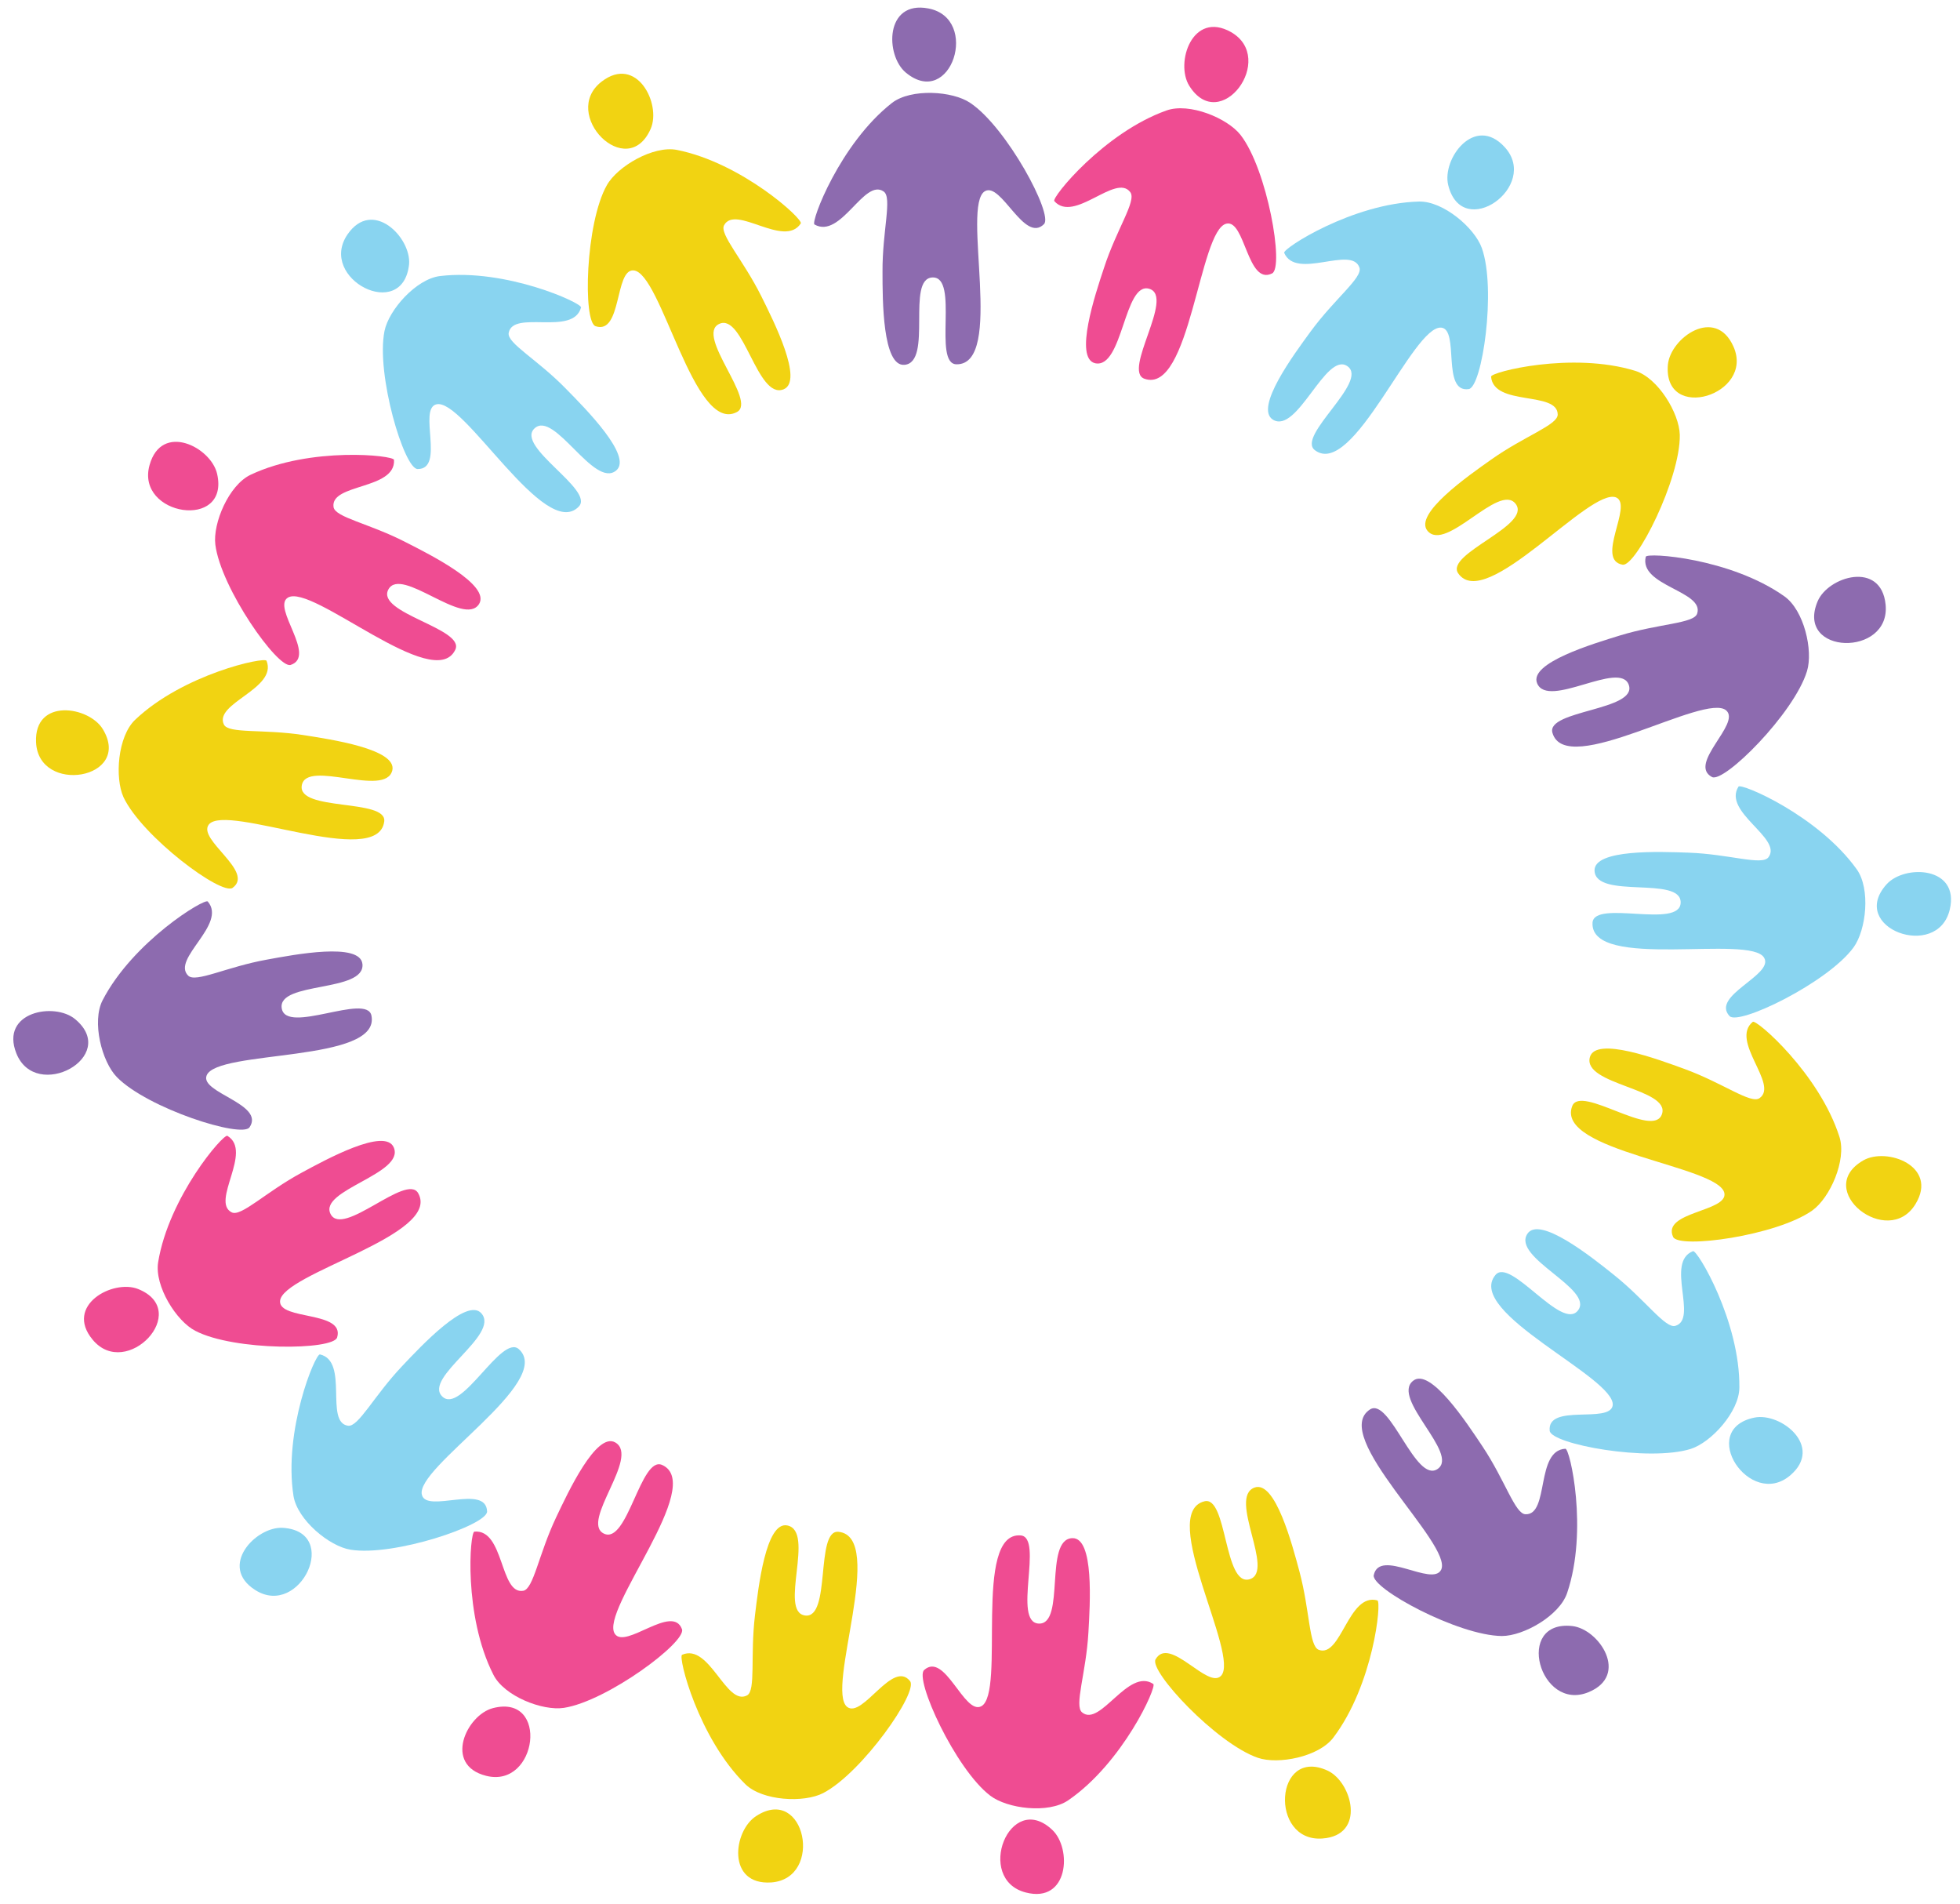 <svg xmlns="http://www.w3.org/2000/svg" viewBox="-1.51 -0.86 222.36 215.92"><title>Depositphotos_5993711_16</title><g data-name="Layer 2"><g data-name="Layer 1"><path d="M103.82.1c5.9 1.13 2.57 11.51-2.56 7.28C98.9 5.43 98.87-.86 103.82.1z" fill="#8d6baf"/><path d="M116.93 24.56c1.08-1.09-4.24-11-8.37-13.75-2-1.36-6.71-1.66-8.87 0-5.92 4.63-9.25 13.53-8.8 13.79 3 1.71 5.63-5.29 7.85-3.74 1 .68-.16 4.46-.13 9.12 0 3.17 0 10.77 2.5 10.54 3.24-.3.13-9.82 3.18-9.91s0 9.81 2.71 9.85c5.51.08.51-18 3.22-19.63 1.86-1.09 4.48 5.97 6.71 3.73z" fill="#8d6baf"/><path d="M138.15 2.78c5.23 3-1.22 11.73-4.74 6.09-1.62-2.59.35-8.56 4.74-6.09z" fill="#ef4c92"/><path d="M142.81 30.15c1.38-.69-.53-11.76-3.57-15.69-1.5-1.93-5.84-3.71-8.41-2.79-7.09 2.51-13.07 9.89-12.73 10.28 2.26 2.56 7-3.23 8.63-1 .71 1-1.57 4.18-3 8.6-1 3-3.4 10.22-1 10.79 3.17.66 3.27-9.34 6.16-8.44s-3.08 9.32-.56 10.2c5.2 1.83 6.19-16.89 9.29-17.59 2.13-.51 2.38 7.05 5.19 5.64z" fill="#ef4c92"/><path d="M169.19 15.82c4.06 4.43-4.8 10.77-6.4 4.32-.74-2.98 2.99-8.04 6.4-4.32z" fill="#89d4f0"/><path d="M165.12 43.27c1.52-.23 3.15-11.34 1.48-16-.82-2.3-4.4-5.34-7.13-5.27-7.52.19-15.49 5.34-15.29 5.82 1.35 3.13 7.67-.89 8.54 1.68.38 1.13-2.79 3.49-5.54 7.24-1.87 2.56-6.41 8.66-4.28 10 2.78 1.69 6-7.8 8.46-6.06s-5.82 7.9-3.7 9.52C152 53.49 158.78 36 162 36.3c2.1.21 0 7.44 3.12 6.97z" fill="#89d4f0"/><path d="M195.15 38.45c2.44 5.49-8 8.69-7.44 2.06.29-3.06 5.39-6.67 7.44-2.06z" fill="#f1d312"/><path d="M182.57 63.19c1.51.27 6.58-9.76 6.49-14.73C189 46 186.59 42 184 41.2c-7.19-2.21-16.39.14-16.35.66.29 3.4 7.55 1.59 7.56 4.3 0 1.19-3.75 2.42-7.55 5.11-2.59 1.83-8.82 6.17-7.22 8.08 2.1 2.49 8.13-5.51 10-3.06s-8 5.64-6.53 7.86c3.08 4.57 15-9.87 17.95-8.58 1.9.89-2.4 7.07.71 7.62z" fill="#f1d312"/><path d="M212.41 67.71c.6 6-10.3 5.75-7.71-.37 1.19-2.82 7.2-4.64 7.71.37z" fill="#8d6baf"/><path d="M192.71 87.27c1.35.73 9.31-7.2 10.78-12 .72-2.34-.33-6.91-2.56-8.49-6.13-4.35-15.61-5-15.73-4.49-.79 3.32 6.68 3.88 5.83 6.45-.37 1.13-4.32 1.12-8.77 2.48-3 .93-10.32 3.1-9.39 5.41 1.22 3 9.44-2.68 10.41.21s-9.39 2.84-8.67 5.41c1.5 5.3 17.38-4.66 19.73-2.52 1.66 1.51-4.41 6.05-1.63 7.54z" fill="#8d6baf"/><path d="M219.69 102.3c-1.38 5.85-11.61 2.08-7.17-2.86 2.05-2.28 8.33-2.04 7.17 2.86z" fill="#89d4f0"/><path d="M194.7 114.38c1 1.13 11.15-3.78 14.08-7.79 1.44-2 1.94-6.64.35-8.86-4.38-6.11-13.13-9.81-13.41-9.37-1.83 2.88 5 5.84 3.41 8-.72 1-4.45-.35-9.1-.51-3.17-.11-10.76-.43-10.64 2.06.17 3.25 9.8.54 9.77 3.59s-9.8-.37-10 2.29c-.31 5.5 18 1.25 19.48 4 1.09 1.95-6.08 4.27-3.94 6.59z" fill="#89d4f0"/><path d="M215.8 135.71c-3.12 5.13-11.68-1.62-5.93-4.95 2.66-1.54 8.56.64 5.93 4.95z" fill="#f1d312"/><path d="M188.3 139.43c.64 1.4 11.77-.13 15.8-3 2-1.43 3.9-5.71 3.08-8.32-2.27-7.17-9.44-13.4-9.84-13.07-2.63 2.17 3 7.12.76 8.66-1 .68-4.12-1.71-8.49-3.31-3-1.09-10.1-3.75-10.75-1.34-.85 3.14 9.15 3.55 8.18 6.45s-9.21-3.39-10.18-.91c-2 5.13 16.68 6.76 17.26 9.88.39 2.11-7.12 2.1-5.82 4.96z" fill="#f1d312"/><path d="M201.59 166.48c-4.57 3.89-10.59-5.19-4.08-6.55 3-.63 7.92 3.27 4.08 6.55z" fill="#89d4f0"/><path d="M174.3 161.42c.17 1.53 11.22 3.55 16 2.06 2.33-.74 5.49-4.21 5.52-6.94.09-7.52-4.78-15.68-5.26-15.49-3.18 1.24.61 7.7-2 8.47-1.14.34-3.38-2.92-7-5.8-2.49-2-8.42-6.72-9.79-4.64-1.79 2.72 7.58 6.24 5.75 8.68s-7.68-6.1-9.38-4c-3.51 4.25 13.72 11.64 13.31 14.79-.35 2.1-7.45-.27-7.15 2.87z" fill="#89d4f0"/><path d="M178.71 191.07c-5.55 2.29-8.46-8.22-1.85-7.5 3.05.34 6.52 5.58 1.85 7.5z" fill="#8d6baf"/><path d="M154.34 177.8c-.31 1.5 9.57 6.86 14.54 6.9 2.45 0 6.53-2.3 7.4-4.88 2.41-7.12.32-16.39-.2-16.36-3.41.19-1.8 7.51-4.51 7.43-1.19 0-2.31-3.82-4.89-7.69-1.76-2.64-5.92-9-7.87-7.45-2.55 2 5.28 8.28 2.78 10s-5.41-8.18-7.67-6.75c-4.65 3 9.44 15.32 8.07 18.18-.99 2-6.99-2.47-7.65.62z" fill="#8d6baf"/><path d="M148.48 207.67c-6 .4-5.41-10.48.63-7.7 2.78 1.3 4.4 7.37-.63 7.7z" fill="#f1d312"/><path d="M129.59 187.34c-.77 1.33 6.89 9.54 11.59 11.17 2.31.8 6.92-.1 8.57-2.28 4.55-6 5.51-15.43 5-15.57-3.29-.9-4.1 6.54-6.64 5.61-1.12-.41-1-4.36-2.19-8.85-.82-3.06-2.75-10.41-5.1-9.56-3.06 1.12 2.37 9.53-.56 10.4s-2.53-9.48-5.12-8.84c-5.35 1.32 4.08 17.52 1.87 19.8-1.51 1.56-5.84-4.61-7.42-1.88z" fill="#f1d312"/><path d="M114.86 213.79c-5.81-1.5-1.83-11.65 3-7.11 2.26 2.11 1.89 8.38-3 7.11z" fill="#ef4c92"/><path d="M103.34 188.55c-1.15 1 3.53 11.23 7.48 14.25 1.94 1.49 6.6 2.08 8.85.54 6.21-4.25 10.1-12.91 9.66-13.2-2.84-1.89-6 4.92-8.07 3.23-.94-.74.45-4.45.71-9.09.18-3.17.67-10.75-1.82-10.68-3.26.09-.75 9.79-3.8 9.69s.58-9.79-2.07-10c-5.49-.43-1.65 17.92-4.47 19.38-1.94 1-4.11-6.22-6.47-4.12z" fill="#ef4c92"/><path d="M66.74 8.4c-4.75 3.67 2.89 11.44 5.57 5.35 1.23-2.81-1.58-8.43-5.57-5.35z" fill="#f1d312"/><path d="M66.06 36.14c-1.46-.48-1.16-11.71 1.28-16 1.2-2.13 5.25-4.51 7.93-4 7.38 1.46 14.36 7.86 14.07 8.34-1.87 2.86-7.4-2.18-8.7.2-.57 1 2.16 3.92 4.23 8.08 1.41 2.84 4.83 9.62 2.51 10.54-3 1.19-4.54-8.71-7.3-7.42s4.38 8.78 2 10C77.2 48.44 73.53 30 70.36 29.81c-2.14-.15-1.31 7.33-4.3 6.33z" fill="#f1d312"/><path d="M37.9 25.75c-3.38 5 6.3 10 7 3.36.25-3.05-4.16-7.52-7-3.36z" fill="#89d4f0"/><path d="M45.87 52.34c-1.54 0-4.74-10.77-3.76-15.65.48-2.4 3.59-5.91 6.3-6.24 7.47-.89 16.1 3.06 16 3.56-.89 3.3-7.72.22-8.21 2.89-.21 1.17 3.26 3 6.53 6.37 2.22 2.26 7.58 7.65 5.66 9.24-2.51 2.07-7-6.86-9.25-4.79s6.89 7 5 8.89C60.29 60.57 51.1 44.23 48 45c-2.1.5 1 7.36-2.13 7.34z" fill="#89d4f0"/><path d="M15.46 51.88c-1.63 5.78 9.14 7.46 7.66 1-.69-3.02-6.29-5.88-7.66-1z" fill="#ef4c92"/><path d="M31.46 74.56c-1.46.44-7.92-8.71-8.54-13.65-.3-2.42 1.53-6.75 4-7.92 6.8-3.22 16.24-2.21 16.27-1.69.2 3.41-7.25 2.66-6.86 5.35.17 1.18 4.07 1.86 8.21 4 2.83 1.44 9.62 4.84 8.3 7C51.11 70.34 44 63.3 42.55 66s8.75 4.43 7.59 6.84c-2.39 5-16.3-7.61-19-5.91-1.82 1.13 3.32 6.64.32 7.63z" fill="#ef4c92"/><path d="M2.58 83.32c.26 6 11 4.21 7.58-1.47-1.59-2.63-7.8-3.57-7.58 1.47z" fill="#f1d312"/><path d="M24.88 99.84c-1.24.91-10.25-5.79-12.38-10.28-1-2.21-.66-6.88 1.31-8.77 5.45-5.19 14.73-7.19 14.92-6.7 1.26 3.17-6 4.8-4.84 7.23.53 1.06 4.44.49 9 1.19C36 83 43.54 84.1 43 86.51c-.77 3.16-9.73-1.3-10.27 1.7s9.7 1.47 9.35 4.11c-.72 5.46-17.87-2.12-19.89.33-1.37 1.7 5.23 5.35 2.69 7.19z" fill="#f1d312"/><path d="M.34 118.6c2.2 5.59 11.79.39 6.68-3.86-2.35-1.97-8.53-.83-6.68 3.86z" fill="#8d6baf"/><path d="M26.8 127c-.87 1.27-11.57-2.14-15.05-5.69-1.71-1.75-2.87-6.29-1.62-8.72 3.46-6.68 11.58-11.59 11.93-11.2 2.23 2.59-4.16 6.51-2.22 8.41.85.84 4.36-1 8.94-1.82 3.12-.57 10.59-2 10.83.51.3 3.24-9.62 1.94-9.16 5s9.65-1.77 10.18.84c1.1 5.4-17.58 3.82-18.7 6.8-.76 1.96 6.66 3.23 4.87 5.87z" fill="#8d6baf"/><path d="M9 151.09c3.83 4.63 11.33-3.28 5.15-5.75-2.86-1.13-8.38 1.87-5.15 5.75z" fill="#ef4c92"/><path d="M36.74 150.83c-.43 1.47-11.67 1.56-16.08-.74C18.5 149 16 145 16.43 142.31c1.21-7.42 7.41-14.61 7.86-14.34 2.92 1.77-1.93 7.47.49 8.68 1.07.53 3.84-2.29 7.93-4.5 2.79-1.51 9.46-5.16 10.45-2.87 1.3 3-8.54 4.83-7.17 7.55s8.62-4.68 9.94-2.36c2.72 4.79-15.53 9.09-15.67 12.26-.08 2.17 7.37 1.08 6.48 4.1z" fill="#ef4c92"/><path d="M27.47 179.5c5.08 3.2 9.73-6.66 3.1-7.07-3.06-.18-7.37 4.39-3.1 7.07z" fill="#89d4f0"/><path d="M53.75 170.58c0 1.54-10.59 5.13-15.5 4.33-2.41-.39-6-3.37-6.46-6.07-1.17-7.43 2.47-16.2 3-16.08 3.32.77.5 7.7 3.18 8.09 1.18.17 2.93-3.37 6.13-6.75 2.18-2.31 7.37-7.86 9-6 2.16 2.44-6.61 7.26-4.45 9.42s6.73-7.14 8.71-5.35c4.08 3.7-11.91 13.49-11 16.54.56 2.08 7.29-1.29 7.39 1.87z" fill="#89d4f0"/><path d="M53.65 200.56c5.82 1.46 7.19-9.35.76-7.68-2.98.77-5.66 6.45-.76 7.68z" fill="#ef4c92"/><path d="M75.86 183.93c.52 1.45-8.48 8.16-13.4 8.92-2.42.37-6.79-1.33-8-3.77-3.41-6.7-2.67-16.17-2.15-16.22 3.4-.3 2.87 7.17 5.54 6.71 1.17-.2 1.74-4.12 3.73-8.32 1.36-2.87 4.57-9.75 6.72-8.5 2.81 1.65-4 9-1.31 10.33s4.18-8.87 6.62-7.78c5 2.25-7.14 16.51-5.37 19.15 1.19 1.8 6.55-3.45 7.62-.52z" fill="#ef4c92"/><path d="M86 212.65c6-.46 3.84-11.15-1.72-7.53-2.63 1.68-3.36 7.88 1.72 7.53z" fill="#f1d312"/><path d="M101.73 189.81c1 1.2-5.45 10.43-9.86 12.71-2.17 1.12-6.86.89-8.81-1-5.37-5.27-7.67-14.48-7.19-14.69 3.13-1.37 5 5.89 7.38 4.6 1-.56.34-4.45.89-9.07.38-3.15 1.23-10.7 3.67-10.2 3.19.66-1 9.77 2 10.21s1.14-9.74 3.8-9.49c5.48.54-1.52 17.93 1 19.87 1.76 1.31 5.16-5.41 7.12-2.94z" fill="#f1d312"/></g></g></svg>